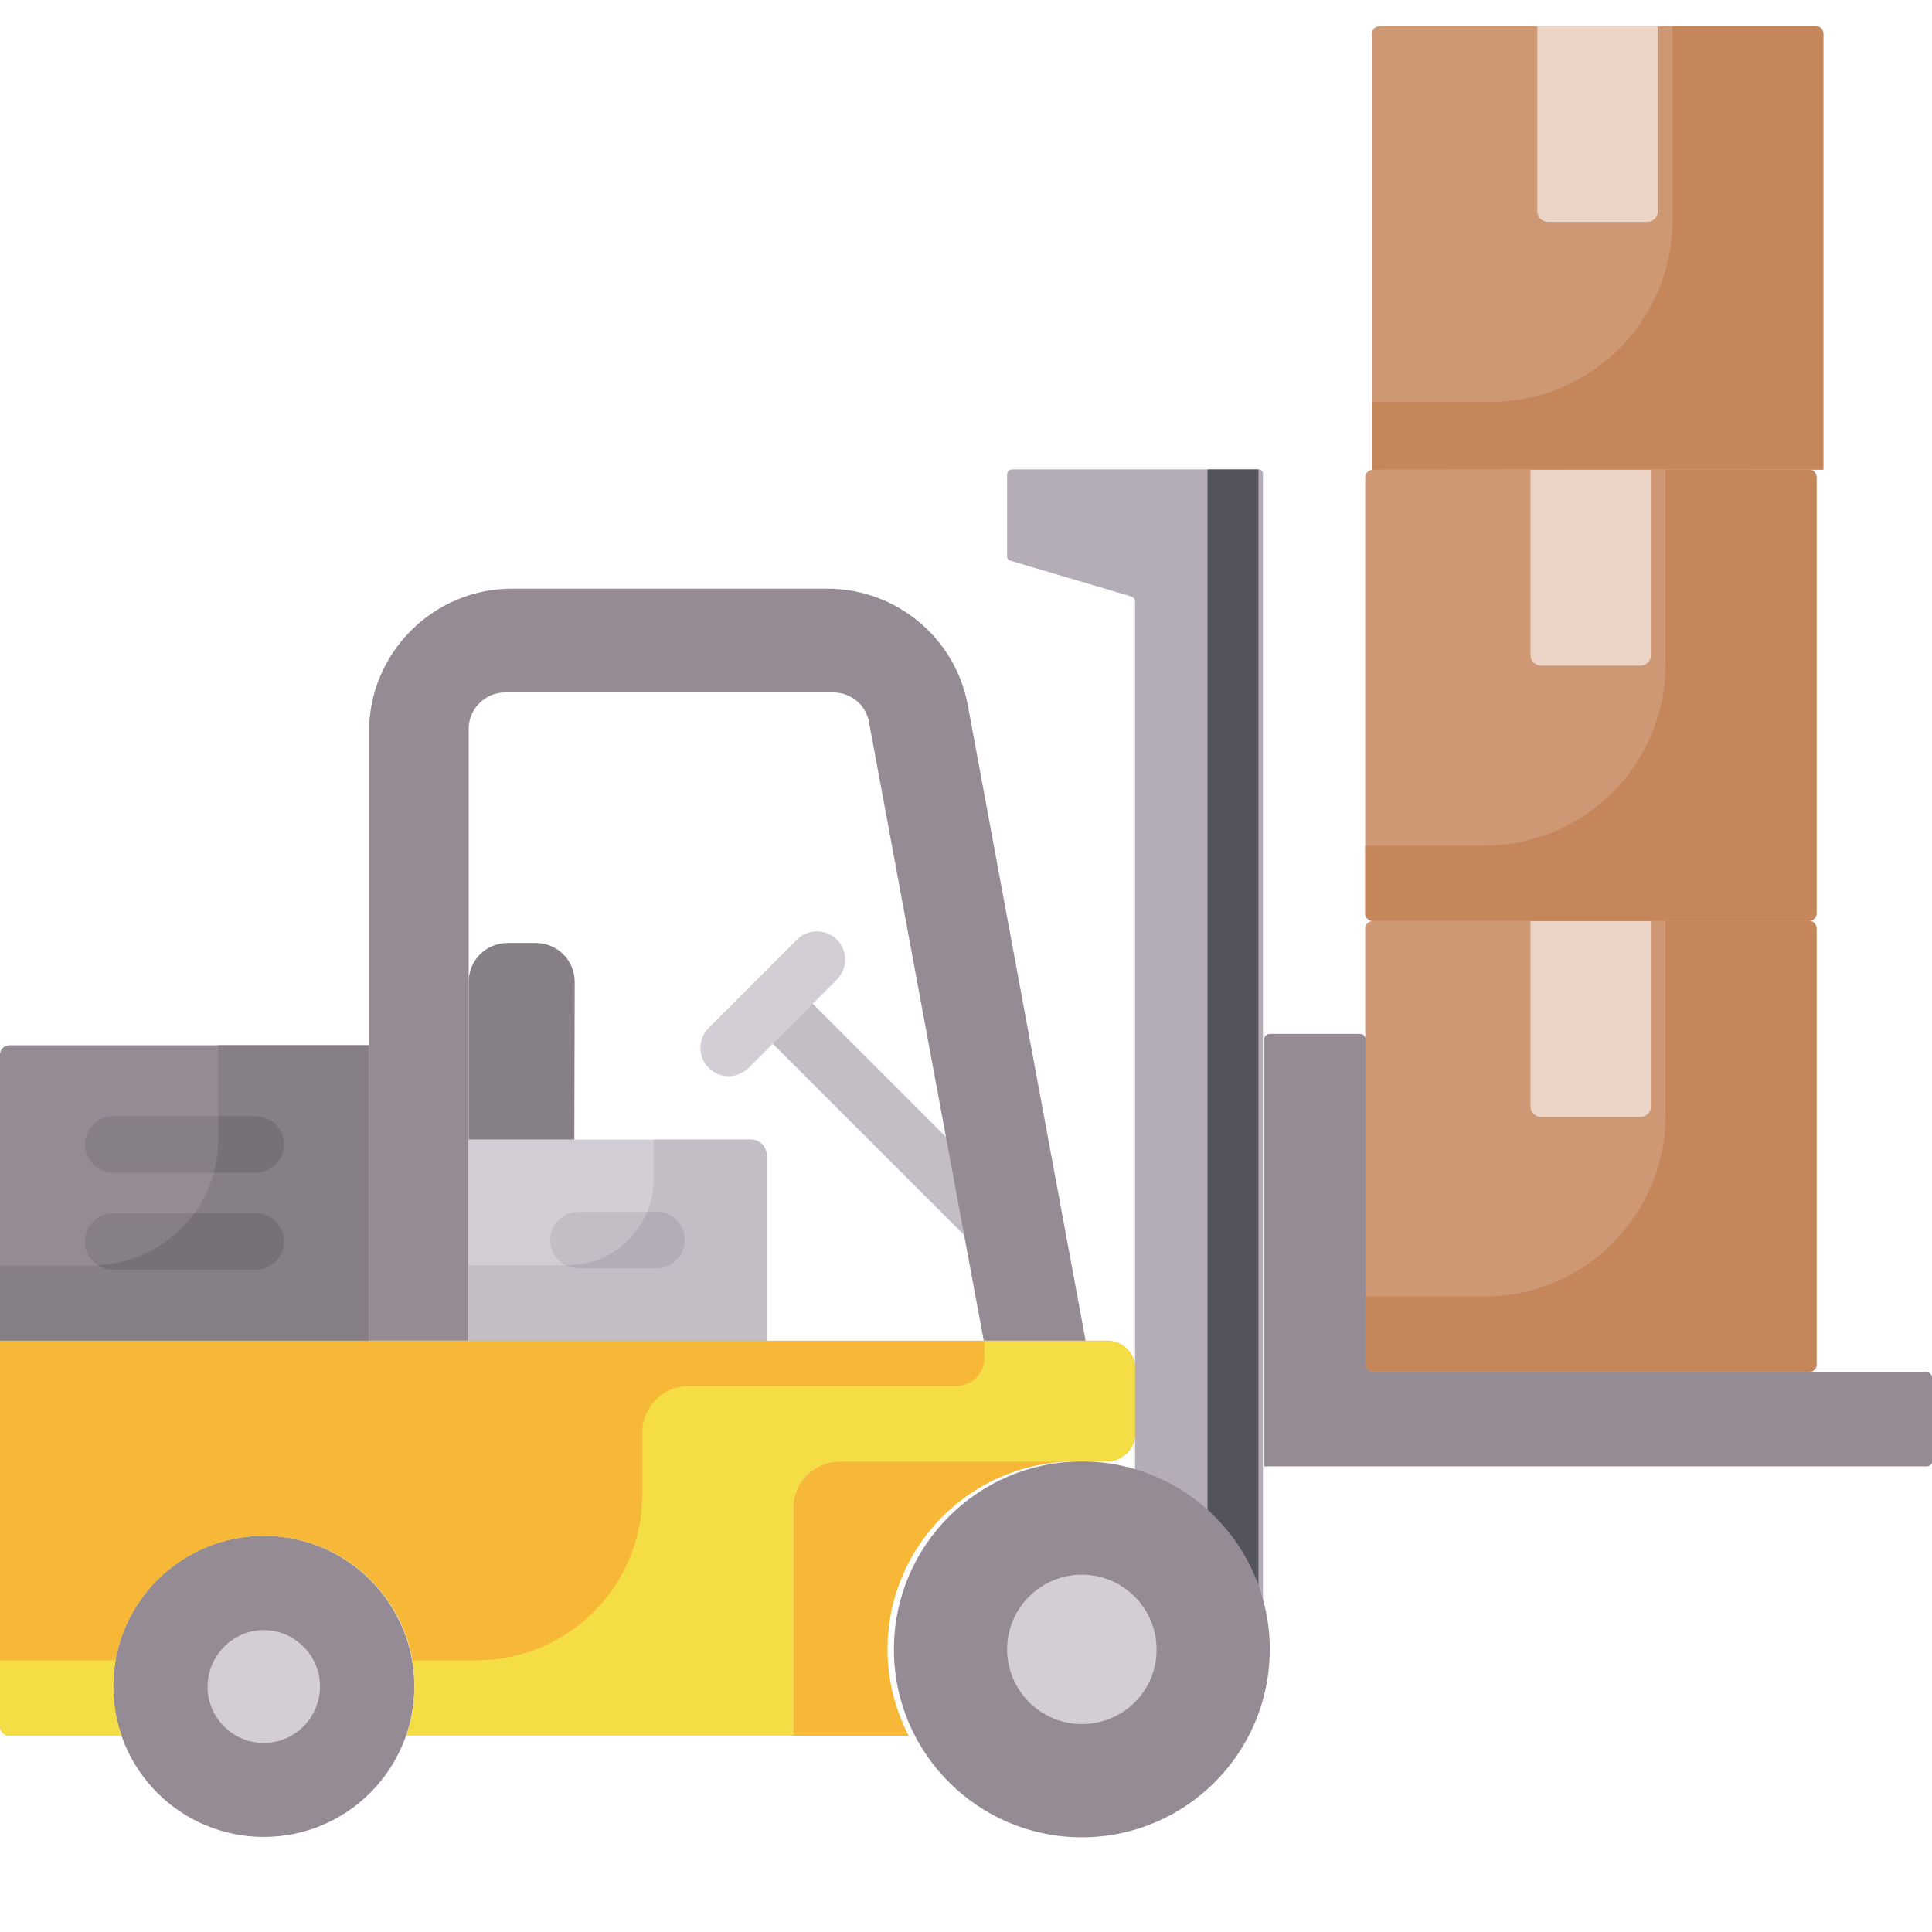 <?xml version="1.0" encoding="utf-8"?>
<!-- Generator: Adobe Illustrator 21.0.2, SVG Export Plug-In . SVG Version: 6.00 Build 0)  -->
<svg version="1.1" id="Capa_1" xmlns="http://www.w3.org/2000/svg" xmlns:xlink="http://www.w3.org/1999/xlink" x="0px" y="0px"
	 viewBox="0 0 512 512" style="enable-background:new 0 0 512 512;" xml:space="preserve">
<style type="text/css">
	.st0{fill:#C3BEC6;}
	.st1{fill:#958B95;}
	.st2{fill:#868086;}
	.st3{fill:#D3CED5;}
	.st4{fill:#F7B737;}
	.st5{fill:#F4DD45;}
	.st6{fill:#B4ACB7;}
	.st7{fill:#CE9875;}
	.st8{fill:#ECD5C6;}
	.st9{fill:#C6865C;}
	.st10{fill:#787078;}
	.st11{fill:#53535B;}
</style>
<path class="st0" d="M268.6,337.3c-1.9,0-3.8-0.7-5.3-2.2l-63.8-63.8c-2.9-2.9-2.9-7.7,0-10.6c2.9-2.9,7.7-2.9,10.6,0l63.8,63.8
	c2.9,2.9,2.9,7.7,0,10.6C272.4,336.6,270.5,337.3,268.6,337.3z"/>
<path class="st1" d="M97.8,277H2.5c-1.4,0-2.5,1.1-2.5,2.5v75.9h97.8L97.8,277L97.8,277z"/>
<path class="st2" d="M57.8,277v25.1c0,18.4-14.9,33.3-33.3,33.3H0v20h97.8V277H57.8z"/>
<path class="st1" d="M230.3,191.4l30.4,163.9h27L256.5,187c-3.3-18-19-31-37.3-31h-83.5c-20.9,0-37.9,17-37.9,37.9v161.4h26.4V193.2
	c0-5.4,4.4-9.7,9.7-9.7h86.9C225.5,183.5,229.5,186.8,230.3,191.4L230.3,191.4z"/>
<path class="st3" d="M203.1,355.3h-79V302h74.9c2.2,0,4.1,1.8,4.1,4.1L203.1,355.3z"/>
<path class="st0" d="M199.1,302h-25.9v10.6c0,12.5-10.2,22.7-22.7,22.7h-26.3v20h79V306C203.1,303.8,201.3,302,199.1,302z"/>
<path class="st2" d="M152.2,302h-28v-41.8c0-5.7,4.6-10.3,10.3-10.3h7.5c5.7,0,10.3,4.6,10.3,10.3L152.2,302L152.2,302z"/>
<circle class="st1" cx="69.9" cy="446.9" r="39.9"/>
<path class="st3" d="M69.9,461.9c-8.2,0-14.9-6.7-14.9-14.9S61.7,432,69.9,432s14.9,6.7,14.9,14.9S78.2,461.9,69.9,461.9z"/>
<path class="st4" d="M210.2,399.6v60.4h30.6c-3.5-6.9-5.6-14.6-5.6-22.9c0-27.5,22.3-49.8,49.8-49.8h-62.5
	C215.7,387.3,210.2,392.8,210.2,399.6L210.2,399.6z"/>
<path class="st4" d="M300.9,379.7v-16.9c0-4.2-3.4-7.5-7.5-7.5H0v102.2c0,1.4,1.1,2.5,2.5,2.5h29.7c-1.7-4.9-2.4-10.2-2.1-15.8
	c1.3-19.7,17.2-35.7,37-37.1c23.4-1.6,42.8,16.8,42.8,39.8c0,4.6-0.8,8.9-2.2,13h102.5v-60.4c0-6.8,5.5-12.3,12.3-12.3h70.9
	C297.5,387.3,300.9,383.9,300.9,379.7z"/>
<path class="st5" d="M300.9,362.9v16.9c0,4.2-3.4,7.5-7.5,7.5h-70.9c-6.8,0-12.3,5.5-12.3,12.3v60.4H107.7c1.4-4.1,2.2-8.4,2.2-13
	c0-2.4-0.2-4.7-0.6-7h17c24.2,0,43.9-19.6,43.9-43.9v-16.5c0-6.8,5.5-12.3,12.3-12.3h70.9c4.2,0,7.5-3.4,7.5-7.5v-4.4h32.5
	C297.5,355.3,300.9,358.7,300.9,362.9L300.9,362.9z M30.1,444.2c0.1-1.4,0.3-2.9,0.5-4.2H0v17.5c0,1.4,1.1,2.5,2.5,2.5h29.7
	C30.5,455.1,29.7,449.7,30.1,444.2z"/>
<path class="st6" d="M333.5,124.4h-65.3c-0.7,0-1.3,0.6-1.3,1.3v21.7c0,0.6,0.4,1.1,0.9,1.2l32.1,9.5c0.5,0.2,0.9,0.7,0.9,1.2v230.6
	c19.7,6.6,33.9,25.3,33.9,47.2V125.7C334.8,125,334.2,124.4,333.5,124.4L333.5,124.4z"/>
<path class="st7" d="M479.4,363.6H363.8c-1.1,0-2-0.9-2-2V246.1c0-1.1,0.9-2,2-2h115.6c1.1,0,2,0.9,2,2v115.6
	C481.4,362.7,480.5,363.6,479.4,363.6z"/>
<path class="st8" d="M434.8,296h-26.4c-1.5,0-2.8-1.2-2.8-2.8V244h31.9v49.2C437.6,294.7,436.3,296,434.8,296L434.8,296z"/>
<path class="st7" d="M479.4,244H363.8c-1.1,0-2-0.9-2-2V126.5c0-1.1,0.9-2,2-2h115.6c1.1,0,2,0.9,2,2V242
	C481.4,243.1,480.5,244,479.4,244z"/>
<path class="st9" d="M479.4,244h-38v51.5c0,26.5-21.5,48.1-48.1,48.1h-31.5v18c0,1.1,0.9,2,2,2h115.6c1.1,0,2-0.9,2-2V246.1
	C481.4,244.9,480.5,244,479.4,244L479.4,244z"/>
<path class="st9" d="M479.4,124.4h-38V176c0,26.5-21.5,48.1-48.1,48.1h-31.5v18c0,1.1,0.9,2,2,2h115.6c1.1,0,2-0.9,2-2V126.5
	C481.4,125.3,480.5,124.4,479.4,124.4L479.4,124.4z"/>
<path class="st8" d="M434.8,176.4h-26.4c-1.5,0-2.8-1.2-2.8-2.8v-49.2h31.9v49.2C437.6,175.1,436.3,176.4,434.8,176.4L434.8,176.4z"
	/>
<path class="st1" d="M510.5,363.6l-146.6,0c-1.1,0-2-0.9-2-2v-86.1c0-0.9-0.7-1.5-1.5-1.5h-23.9c-0.9,0-1.5,0.7-1.5,1.5v113.1h175.6
	c0.9,0,1.5-0.7,1.5-1.5v-21.9C512,364.3,511.3,363.6,510.5,363.6L510.5,363.6z"/>
<path class="st2" d="M67.8,310.8H30c-4.1,0-7.5-3.4-7.5-7.5s3.4-7.5,7.5-7.5h37.8c4.1,0,7.5,3.4,7.5,7.5S71.9,310.8,67.8,310.8z
	 M75.3,329c0-4.1-3.4-7.5-7.5-7.5H30c-4.1,0-7.5,3.4-7.5,7.5s3.4,7.5,7.5,7.5h37.8C71.9,336.5,75.3,333.2,75.3,329z"/>
<path class="st10" d="M30,336.5h37.8c4.1,0,7.5-3.4,7.5-7.5s-3.4-7.5-7.5-7.5H51.5c-5.8,8-15.1,13.3-25.6,13.8
	C27.1,336.1,28.5,336.5,30,336.5z"/>
<path class="st10" d="M67.8,295.8h-10v6.3c0,3-0.4,5.9-1.2,8.7h11.2c4.1,0,7.5-3.4,7.5-7.5S71.9,295.8,67.8,295.8L67.8,295.8z"/>
<path class="st0" d="M174,336.2h-20.7c-4.1,0-7.5-3.4-7.5-7.5s3.4-7.5,7.5-7.5H174c4.1,0,7.5,3.4,7.5,7.5S178.1,336.2,174,336.2z"/>
<path class="st6" d="M149.9,335.3c1,0.5,2.2,0.8,3.4,0.8H174c4.1,0,7.5-3.4,7.5-7.5s-3.4-7.5-7.5-7.5h-2.5
	c-3.4,8.3-11.5,14.2-21,14.2H149.9z"/>
<path class="st3" d="M193.1,285.2c-1.9,0-3.8-0.7-5.3-2.2c-2.9-2.9-2.9-7.7,0-10.6l23.4-23.4c2.9-2.9,7.7-2.9,10.6,0
	c2.9,2.9,2.9,7.7,0,10.6L198.4,283C196.9,284.4,195,285.2,193.1,285.2L193.1,285.2z"/>
<path class="st7" d="M363.6,124.4V8.9c0-1.1,0.9-2,2-2h115.6c1.1,0,2,0.9,2,2v115.6"/>
<path class="st9" d="M483.2,124.4V8.9c0-1.1-0.9-2-2-2h0h-38v51.5c0,26.5-21.5,48.1-48.1,48.1h-31.5v18"/>
<path class="st8" d="M436.6,58.8h-26.4c-1.5,0-2.8-1.2-2.8-2.8V6.9h31.9V56C439.4,57.5,438.1,58.8,436.6,58.8L436.6,58.8z"/>
<rect x="320" y="124.4" class="st11" width="13.5" height="307.6"/>
<circle class="st1" cx="286.7" cy="437.1" r="49.8"/>
<path class="st3" d="M286.7,456.9c-10.9,0-19.8-8.9-19.8-19.8c0-10.9,8.9-19.8,19.8-19.8c10.9,0,19.8,8.9,19.8,19.8
	C306.6,448,297.7,456.9,286.7,456.9z"/>
</svg>
